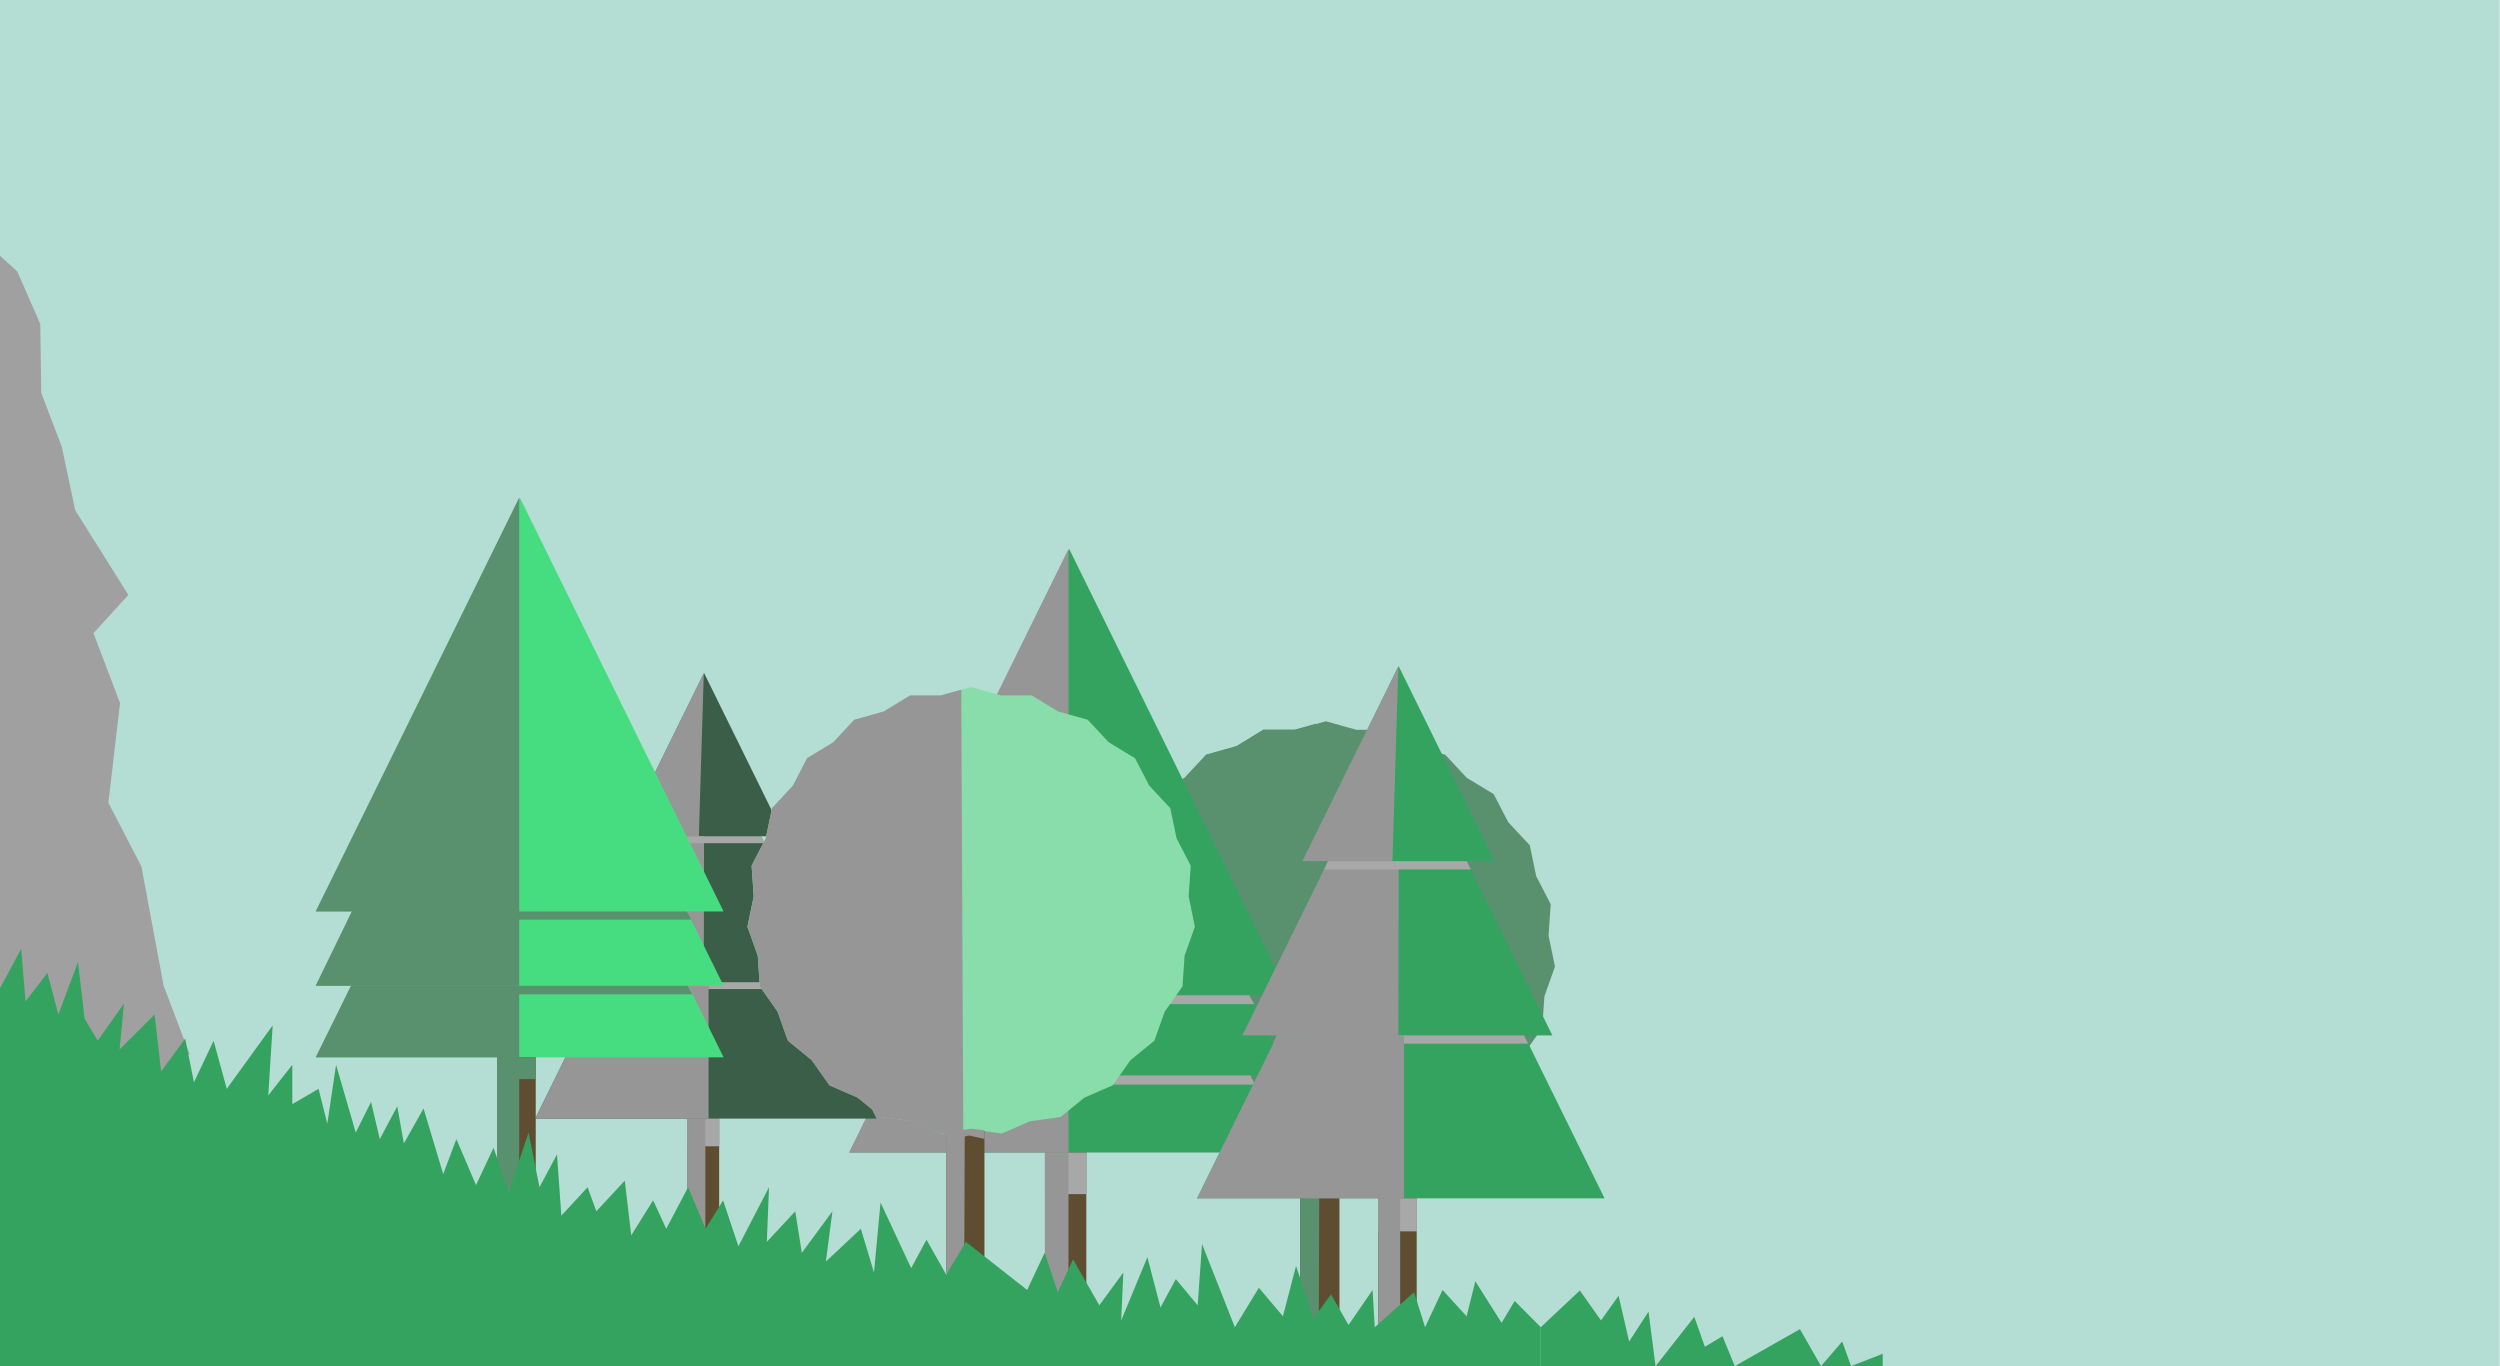 <svg xmlns="http://www.w3.org/2000/svg" viewBox="0 0 1976.25 1080"><defs><style>.cls-1{isolation:isolate;}.cls-2{fill:#b4ded4;}.cls-3,.cls-4{fill:#a0a0a0;}.cls-4{opacity:0.46;}.cls-10,.cls-4,.cls-7,.cls-9{mix-blend-mode:multiply;}.cls-5{fill:#5e4d31;}.cls-6,.cls-7{fill:#59916f;}.cls-8{fill:#34a35f;}.cls-9{fill:#a8a8a8;}.cls-10{fill:#969696;}.cls-11{fill:#3a5e48;}.cls-12{fill:#46dd81;}.cls-13{fill:#89ddaa;}</style></defs><title>Chapter1</title><g class="cls-1"><g id="Layer_1" data-name="Layer 1"><rect class="cls-2" width="1976" height="1080"/><path class="cls-3" d="M109,867.51l40.82-34.38q-10.2-26.86-20.41-53.71-8.82-47.28-17.65-94.55L85.69,634.61q4.61-39.43,9.2-78.87l-21-55.21,27.6-30.23-42.06-67q-5.25-25-10.51-49.95-8.14-21.37-16.28-42.75l-.81-54.52L13.59,214.48,0,202.16V827.29Z"/><path class="cls-4" d="M66.46,549.13q-8.29-25.2-16.6-50.4l21.79-27.6Q55,440.53,38.46,409.93l14,65.44L37.13,510.93q-6,34.94-12.08,69.86l19.76,19.05,15.37,7.62Q63.33,578.29,66.46,549.13Z"/><path class="cls-4" d="M.53,298.36,17.22,265,0,239.27V331l11.66,3.5Z"/><path class="cls-4" d="M101.64,844.94Q97.47,806,93.29,767l-4.17-77.91-7-40.35q-2.77,33.39-5.56,66.78l-32,37.57L14,831Z"/><path class="cls-4" d="M9.73,748.14l15.69-72L49.3,707.48Q66,669.33,82.61,631.21q-22.2,19.21-44.39,38.44l-12.8,6.46L7.68,698.67,0,717.38v32.16Z"/><rect class="cls-5" x="1027.79" y="905.68" width="31.05" height="138.91"/><polygon class="cls-6" points="1048.1 570.16 1072.13 576.89 1097.08 576.89 1118.4 589.85 1142.42 596.58 1159.45 614.82 1180.77 627.78 1192.25 649.94 1209.28 668.17 1214.36 692.6 1225.84 714.76 1224.14 739.65 1229.21 764.08 1220.86 787.59 1219.15 812.49 1204.77 832.87 1196.41 856.38 1177.05 872.13 1162.66 892.51 1139.78 902.45 1120.42 918.2 1095.7 921.6 1072.82 931.54 1048.1 928.14 1023.38 931.54 1000.49 921.6 975.77 918.2 956.42 902.45 933.53 892.51 919.14 872.13 899.79 856.38 891.43 832.87 877.04 812.49 875.34 787.59 866.99 764.08 872.06 739.65 870.36 714.76 881.84 692.6 886.92 668.17 903.95 649.94 915.43 627.78 936.75 614.82 953.78 596.58 977.8 589.85 999.12 576.89 1024.07 576.89 1048.1 570.16"/><path class="cls-7" d="M1042.5,1044.58h-14.71V930.46l15.11-2Q1042.71,986.55,1042.5,1044.58Z"/><path class="cls-7" d="M1041.7,928.91l-19,2.63-22.78-9.94-24.61-3.4L956,902.45l-22.78-9.94L918.9,872.13l-19.26-15.75-8.32-23.51L877,812.49l-1.7-24.9L867,764.08l5-24.43-1.7-24.89,11.43-22.16,5.05-24.43,17-18.23,11.42-22.16,21.22-13,17-18.24,23.91-6.73,21.22-13h24.84l16.73-4.71Z"/><path class="cls-7" d="M1058.84,935.87l-12.48-2.71-18.57,4.37v-7.07l20.8-2.83,10.25,1.4Z"/><rect class="cls-5" x="826.03" y="878.25" width="32.7" height="146.28"/><polygon class="cls-8" points="845.19 558.31 932.03 734.71 1018.88 911.1 845.19 911.1 671.51 911.1 758.35 734.71 845.19 558.31"/><polygon class="cls-8" points="845.19 497.3 932.03 673.69 1018.88 850.09 845.19 850.09 671.51 850.09 758.35 673.69 845.19 497.3"/><polygon class="cls-8" points="845.19 433.93 932.03 610.33 1018.88 786.72 845.19 786.72 671.51 786.72 758.35 610.33 845.19 433.93"/><path class="cls-9" d="M699.67,793.76H991.36l-3.75-7H703.53C702.24,789.07,701,791.42,699.67,793.76Z"/><path class="cls-9" d="M697.74,857.39H992.15q-1.9-3.64-3.79-7.29H701.63Q699.7,853.74,697.74,857.39Z"/><rect class="cls-9" x="826.03" y="911.1" width="32.85" height="32.85"/><path class="cls-10" d="M844.64,433.93V786.72H671.12l86.76-176.39Z"/><path class="cls-10" d="M844.64,785.74v64.35H671.12Q686.69,818,702.25,786Z"/><path class="cls-10" d="M844.64,850.05V911.1H671.12L701.28,850Z"/><rect class="cls-10" x="826.03" y="911.1" width="18.62" height="113.42"/><rect class="cls-5" x="543.11" y="858.75" width="25.39" height="113.59"/><polygon class="cls-11" points="557.99 610.3 625.43 747.28 692.87 884.26 557.99 884.26 423.12 884.26 490.55 747.28 557.99 610.3"/><polygon class="cls-11" points="555.71 567.96 607.02 672.19 658.33 776.41 555.71 776.41 453.09 776.41 504.4 672.19 555.71 567.96"/><polygon class="cls-11" points="556.55 531.97 588.34 596.52 620.12 661.07 556.55 661.07 492.99 661.07 524.77 596.52 556.55 531.97"/><path class="cls-9" d="M473.45,781.88H642.27l-2.73-5.47H476Q474.72,779.14,473.45,781.88Z"/><rect class="cls-9" x="543.11" y="884.26" width="25.51" height="21.87"/><path class="cls-10" d="M556.35,532l-3.9,129.08-59.6,0,31.75-64.55Z"/><path class="cls-10" d="M560.13,776.41V884.26h-137q26.43-53.7,52.88-107.41Z"/><rect class="cls-10" x="543.11" y="884.26" width="14.46" height="88.08"/><path class="cls-10" d="M556.55,661.07q-.09,57.67-.2,115.34H453.09l56.78-115.34Z"/><path class="cls-9" d="M507.18,666.54h97.15l-2.65-5.47H509.87C509,662.9,508.08,664.72,507.18,666.54Z"/><rect class="cls-5" x="393.17" y="805.38" width="30.32" height="135.65"/><polygon class="cls-12" points="410.94 508.69 491.47 672.27 572 835.84 410.94 835.84 249.88 835.84 330.41 672.27 410.94 508.69"/><polygon class="cls-12" points="410.94 452.11 491.47 615.69 572 779.26 410.94 779.26 249.88 779.26 330.41 615.69 410.94 452.11"/><polygon class="cls-12" points="410.94 393.36 491.47 556.93 572 720.5 410.94 720.5 249.88 720.5 330.41 556.93 410.94 393.36"/><path class="cls-7" d="M276,727h270.5L543,720.5H279.57C278.38,722.68,277.19,724.86,276,727Z"/><path class="cls-7" d="M274.2,786h273l-3.51-6.76H277.81Z"/><path class="cls-7" d="M410.43,393.36V720.51H249.51L330,556.93Z"/><path class="cls-7" d="M410.43,719.59v59.67H249.51q14.44-29.71,28.88-59.42Z"/><path class="cls-7" d="M410.43,779.23v56.61H249.51l28-56.68Z"/><rect class="cls-7" x="393.17" y="835.84" width="17.26" height="105.18"/><rect class="cls-7" x="399.69" y="829.27" width="17.26" height="30.32" transform="translate(1252.76 436.11) rotate(90)"/><rect class="cls-5" x="1089.57" y="916.81" width="30.32" height="135.65"/><polygon class="cls-8" points="1107.34 620.13 1187.87 783.71 1268.4 947.28 1107.34 947.28 946.28 947.28 1026.81 783.71 1107.34 620.13"/><polygon class="cls-8" points="1104.62 569.57 1165.89 694.03 1227.17 818.49 1104.62 818.49 982.07 818.49 1043.35 694.03 1104.62 569.57"/><polygon class="cls-8" points="1105.63 526.59 1143.58 603.67 1181.53 680.76 1105.63 680.76 1029.72 680.76 1067.68 603.67 1105.63 526.59"/><path class="cls-9" d="M1006.38,825H1208l-3.27-6.53H1009.44Z"/><rect class="cls-9" x="1089.57" y="947.28" width="30.47" height="26.11"/><path class="cls-10" d="M1105.39,526.59q-2.34,77.07-4.67,154.14l-71.17,0,37.92-77.09Z"/><path class="cls-10" d="M1109.89,818.48v128.8H946.28L1009.43,819Z"/><rect class="cls-10" x="1089.57" y="947.28" width="17.26" height="105.18"/><path class="cls-10" d="M1105.63,680.76l-.24,137.72H982.07q33.91-68.85,67.81-137.72Z"/><path class="cls-9" d="M1046.67,687.29h116l-3.16-6.53H1049.88Z"/><rect class="cls-5" x="747.88" y="870.8" width="30.32" height="135.65"/><polygon class="cls-13" points="767.71 543.15 791.17 549.72 815.54 549.72 836.36 562.38 859.82 568.96 876.45 586.77 897.27 599.43 908.48 621.06 925.11 638.87 930.07 662.73 941.28 684.36 939.62 708.67 944.57 732.52 936.41 755.49 934.75 779.79 920.7 799.7 912.54 822.66 893.64 838.04 879.59 857.94 857.24 867.65 838.34 883.03 814.2 886.35 791.85 896.05 767.71 892.74 743.57 896.05 721.22 886.35 697.08 883.03 678.18 867.65 655.83 857.94 641.78 838.04 622.88 822.66 614.72 799.7 600.67 779.79 599 755.49 590.84 732.52 595.8 708.67 594.14 684.36 605.35 662.73 610.31 638.87 626.94 621.06 638.15 599.43 658.97 586.77 675.6 568.96 699.06 562.38 719.88 549.72 744.25 549.72 767.71 543.15"/><g id="Shadows"><path class="cls-10" d="M762.24,1006.45H747.88V895l14.75-1.9Z"/><path class="cls-10" d="M761.46,893.49l-18.6,2.56-22.24-9.7-24-3.32-18.81-15.38-22.25-9.71-14-19.9-18.81-15.38-8.12-23-14-19.91L599,755.48l-8.13-23,4.94-23.86-1.66-24.31,11.16-21.63,4.94-23.86,16.55-17.81,11.16-21.63,20.72-12.66L675.21,569l23.35-6.58,20.72-12.66h24.26l16.34-4.6Q760.68,719.3,761.46,893.49Z"/><path class="cls-10" d="M778.2,900.28,766,897.64l-18.13,4.27V895l20.31-2.77,10,1.38Z"/></g><path class="cls-8" d="M0,781.19l16.73-31.12q1.72,20.74,3.46,41.49l17.29-22.47,8.64,32.84,15.56-41.49,3,26q1.09,9.45,2.18,18.9l10.38,17.28Q87.61,808,98,793.29q-1.73,18.15-3.46,36.3l27.66-27.66,5.19,45,19-25.93q3.47,17.28,6.92,34.57l15.55-32.85,10.38,38,36.3-50.14q-1.72,27.66-3.46,55.32l19-24.2v31.12l20.74-12.1,6.92,27.65q3.45-23.33,6.91-46.67l15.56,53.59,12.1-24.2q3.45,14.68,6.91,29.39l3.78-7.09,10.05-18.85,5.19,29.39q7.77-13.83,15.56-27.66l15.55,51.86,10.38-27.65,15.55,36.3,13.83-29.39q6.06,17.28,12.1,34.57c.87-2.59,1.73-5.18,2.6-7.78l13-38.89q4.32,21.6,8.65,43.22l13.83-25.93,3.45,48.4,20.75-22.47q3.45,9.5,6.91,19l22.47-24.2L499,976.53q8.64-13.83,17.29-27.66,5.17,11.24,10.37,22.47,8.64-16.43,17.29-32.84l13.83,32.84q6.9-11.24,13.82-22.47l12.11,36.3q2.71-5.25,5.44-10.5l18.76-36.17q-.87,21.6-1.73,43.21l22.47-24.2,5.19,32.85,24.2-32.85-5.19,39.76,27.66-25.93,10.37,34.57c.05-.48.09-1,.14-1.44q2.52-26.94,5.05-53.87,12.1,25.92,24.2,51.86L732.4,980,748,1007.64l15.56-25.93,48.4,38,13.83-29.38,10.37,31.11q6-13,12.1-25.93l20.75,36.3,19-25.93q-.87,19-1.73,38L907,993.81q5.18,19.89,10.37,39.76l12.1-22.47q8.64,10.36,17.29,20.74l3.45-48.4q8.71,22.06,17.42,44.12l8.51,21.57,19-31.12,19,22.48,10.38-39.76,13.83,41.49,13.82-19,13.83,24.2s3.91-5.69,3.94-5.72c.35-.52,14.72-21.42,15.08-21.94q.87,14.7,1.73,29.39l31.11-27.66q4.32,13.83,8.65,27.66l13.83-29.39q9.5,10.38,19,20.75,3.46-13.83,6.92-27.66l20.74,32.84q5.19-8.64,10.37-17.28l20.6,20.74V1080H0Z"/><path class="cls-8" d="M1218,1049.13l30.86-29q8.36,11.82,16.7,23.66l13.92-19.49q4.18,18.11,8.36,36.19l15.31-23.66q2.77,21.57,5.57,43.13l30.62-39q4.17,11.82,8.35,23.66l13.92-8.35,9.75,23.64,51.5-29.21q8.36,14.61,16.7,29.21l16.71-19.47,7,19.47,25-9.72V1080H1218Z"/></g></g></svg>